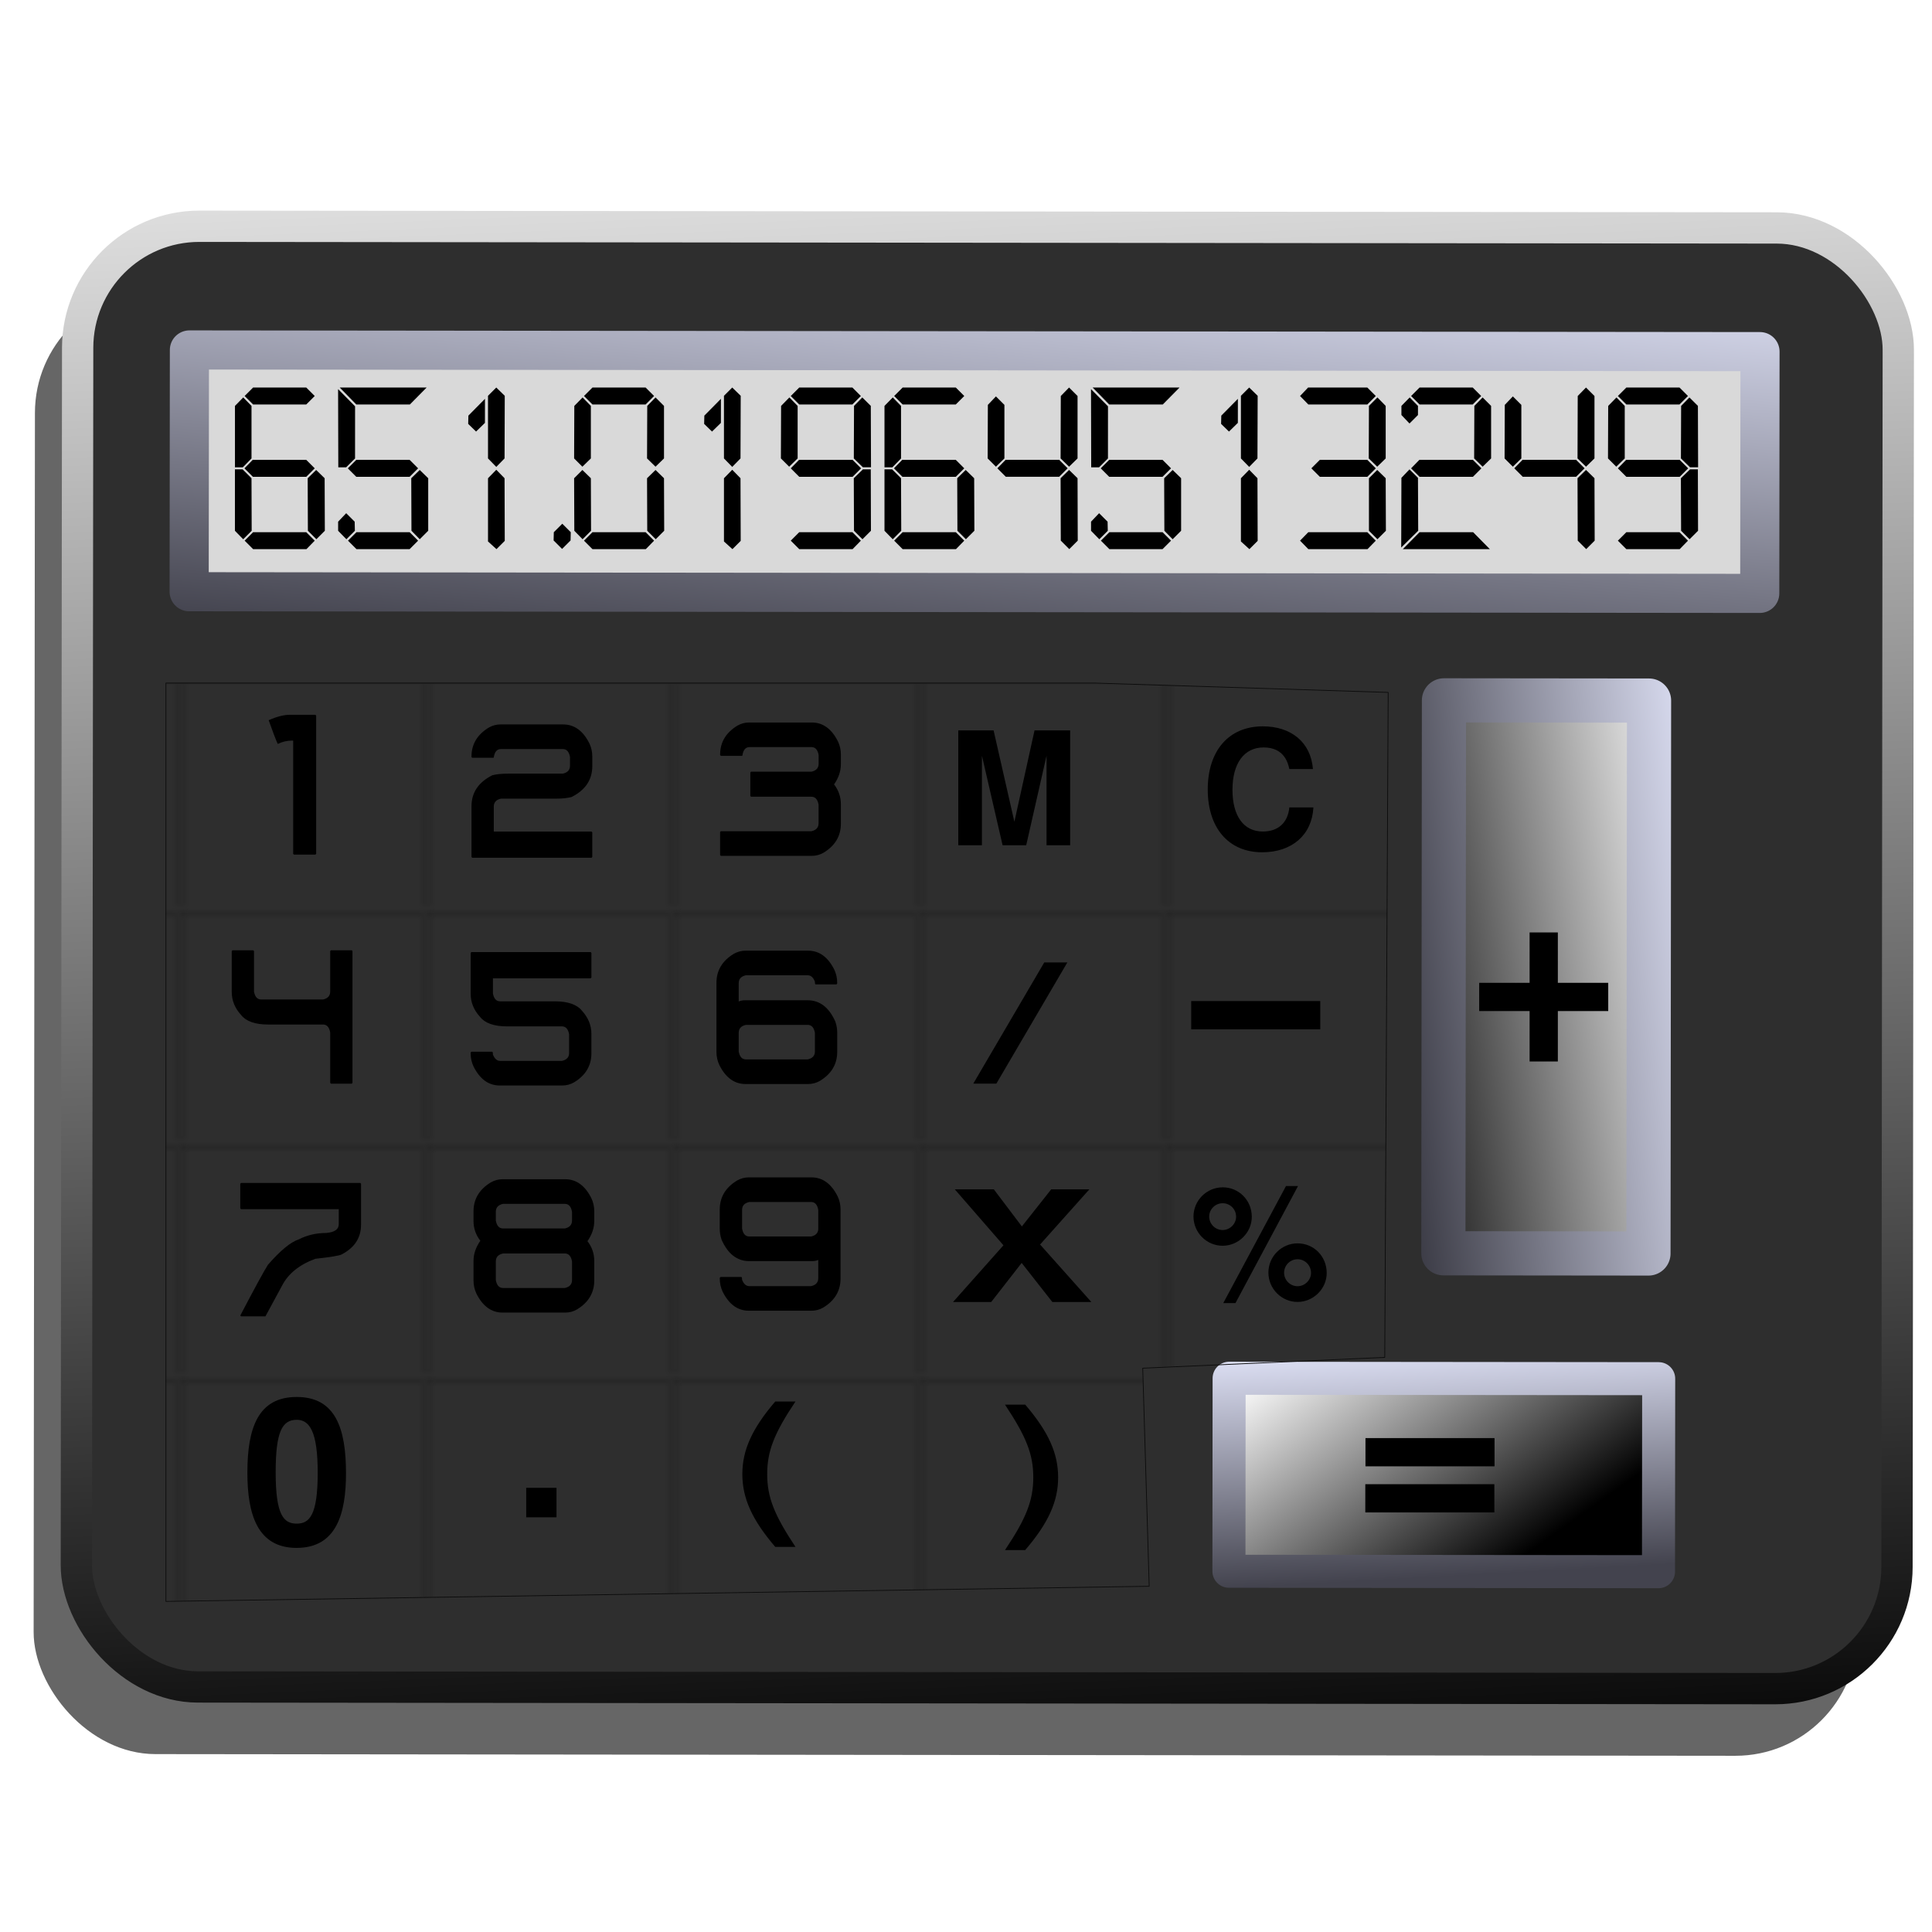 <?xml version="1.0" encoding="UTF-8" standalone="no"?>
<!-- Created with Inkscape (http://www.inkscape.org/) -->

<svg
   xmlns:dc="http://purl.org/dc/elements/1.1/"
   xmlns:cc="http://creativecommons.org/ns#"
   xmlns:rdf="http://www.w3.org/1999/02/22-rdf-syntax-ns#"
   xmlns:svg="http://www.w3.org/2000/svg"
   xmlns="http://www.w3.org/2000/svg"
   xmlns:xlink="http://www.w3.org/1999/xlink"
   xmlns:sodipodi="http://sodipodi.sourceforge.net/DTD/sodipodi-0.dtd"
   xmlns:inkscape="http://www.inkscape.org/namespaces/inkscape"
   width="255"
   height="255"
   viewBox="0 0 67.469 67.469"
   version="1.1"
   id="svg8"
   inkscape:version="0.48.0 r9654"
   sodipodi:docname="xcalc.svg">
  <defs
     id="defs2">
    <linearGradient
       id="linearGradient3957">
      <stop
         stop-opacity="1"
         stop-color="white"
         id="stop3959"
         style="stop-color:#dddddd;stop-opacity:1" />
      <stop
         stop-opacity="1"
         stop-color="#000000"
         id="stop3961"
         offset="1" />
    </linearGradient>
    <pattern
       patternTransform="matrix(0.265,0,0,0.265,-11.898,242.683)"
       id="pattern1629"
       xlink:href="#pattern914"
       inkscape:collect="always" />
    <pattern
       patternTransform="matrix(0.21,0,0,0.199,-10.917,245.023)"
       id="pattern1637"
       xlink:href="#pattern914"
       inkscape:collect="always" />
    <linearGradient
       id="linearGradient898">
      <stop
         stop-opacity="1"
         stop-color="#41e43d"
         id="stop894" />
      <stop
         stop-opacity="1"
         stop-color="#105f0e"
         id="stop896"
         offset="1" />
    </linearGradient>
    <clipPath
       id="clipPath2059"
       clipPathUnits="userSpaceOnUse">
      <path
         stroke-miterlimit="4"
         stroke-width="0.048"
         stroke-linecap="butt"
         fill-opacity="1"
         stroke-linejoin="miter"
         stroke="none"
         fill-rule="evenodd"
         fill="#ffffff"
         stroke-opacity="1"
         stroke-dasharray="none"
         inkscape:connector-curvature="0"
         sodipodi:nodetypes="csscsscccccccs"
         id="path2061"
         d="m -10.1,231.685 c 3.559,2.506 4.832,-0.585 2.965,-3.064 -3.182,-4.225 -6.444,-9.84 -12.355,-15.913 -2.595,-2.669 -11.861,-7.808 -11.861,-7.808 0,0 -0.115,-2.188 -0.099,-3.064 0.011,-0.582 -0.566,-0.564 -0.89,-0.297 -0.782,0.645 -2.471,2.57 -2.471,2.57 l -1.68,-0.099 -1.087,-1.581 c -0.297,-0.411 -0.636,-0.346 -0.89,0 -0.545,1.85 -0.879,3.885 -3.459,3.954 l 4.448,3.954 c 7.766,1.553 15.579,5.585 20.262,14.332 0,0 4.526,5.194 7.116,7.018 z" />
    </clipPath>
    <clipPath
       clipPathUnits="userSpaceOnUse"
       id="clipPath2059-5">
      <path
         d="m -10.1,231.685 c 3.559,2.506 4.832,-0.585 2.965,-3.064 -3.182,-4.225 -6.444,-9.84 -12.355,-15.913 -2.595,-2.669 -11.861,-7.808 -11.861,-7.808 0,0 -0.115,-2.188 -0.099,-3.064 0.011,-0.582 -0.566,-0.564 -0.89,-0.297 -0.782,0.645 -2.471,2.57 -2.471,2.57 l -1.68,-0.099 -1.087,-1.581 c -0.297,-0.411 -0.636,-0.346 -0.89,0 -0.545,1.85 -0.879,3.885 -3.459,3.954 l 4.448,3.954 c 7.766,1.553 15.579,5.585 20.262,14.332 0,0 4.526,5.194 7.116,7.018 z"
         id="path2061-3"
         sodipodi:nodetypes="csscsscccccccs"
         inkscape:connector-curvature="0"
         stroke-dasharray="none"
         stroke-opacity="1"
         fill="#ffffff"
         fill-rule="evenodd"
         stroke="none"
         stroke-linejoin="miter"
         fill-opacity="1"
         stroke-linecap="butt"
         stroke-width="0.048"
         stroke-miterlimit="4" />
    </clipPath>
    <clipPath
       id="clipPath">
      <path
         d="m -515.73,435.564 v 5.838 c 0,9.743 -7.844,17.587 -17.587,17.587 h -135.051 c -9.743,0 -17.587,-7.844 -17.587,-17.587 v -5.838 z"
         id="rect5264"
         inkscape:connector-curvature="0"
         sodipodi:nodetypes="csssscc"
         fill="#1b1b1b"
         stroke="none"
         fill-opacity="0.95" />
    </clipPath>
    <clipPath
       id="clipPath2059-7"
       clipPathUnits="userSpaceOnUse">
      <path
         stroke-miterlimit="4"
         stroke-width="0.048"
         stroke-linecap="butt"
         fill-opacity="1"
         stroke-linejoin="miter"
         stroke="none"
         fill-rule="evenodd"
         fill="#ffffff"
         stroke-opacity="1"
         stroke-dasharray="none"
         inkscape:connector-curvature="0"
         sodipodi:nodetypes="csscsscccccccs"
         id="path2061-5"
         d="m -10.1,231.685 c 3.559,2.506 4.832,-0.585 2.965,-3.064 -3.182,-4.225 -6.444,-9.84 -12.355,-15.913 -2.595,-2.669 -11.861,-7.808 -11.861,-7.808 0,0 -0.115,-2.188 -0.099,-3.064 0.011,-0.582 -0.566,-0.564 -0.89,-0.297 -0.782,0.645 -2.471,2.57 -2.471,2.57 l -1.68,-0.099 -1.087,-1.581 c -0.297,-0.411 -0.636,-0.346 -0.89,0 -0.545,1.85 -0.879,3.885 -3.459,3.954 l 4.448,3.954 c 7.766,1.553 15.579,5.585 20.262,14.332 0,0 4.526,5.194 7.116,7.018 z" />
    </clipPath>
    <clipPath
       id="clipPath1162"
       clipPathUnits="userSpaceOnUse">
      <path
         id="path1164"
         d="m -65.65,239.846 c -9.358,0 -16.952,7.594 -16.952,16.952 0,9.358 7.594,16.941 16.952,16.941 0.292,0 0.579,-0.008 0.868,-0.022 2.123,-0.108 4.148,-0.606 5.995,-1.424 l 2.67,3.971 c -0.226,0.495 -0.245,0.964 -0.011,1.313 l 15.673,23.326 c 0.495,0.737 1.944,0.632 3.248,-0.245 1.304,-0.876 1.964,-2.177 1.468,-2.914 L -51.423,274.417 c -0.233,-0.347 -0.683,-0.499 -1.224,-0.478 l -2.558,-3.804 c 3.96,-3.1 6.507,-7.92 6.507,-13.337 0,-9.358 -7.594,-16.952 -16.952,-16.952 z m 0,2.581 c 7.929,0 14.371,6.442 14.371,14.371 0,7.929 -6.442,14.36 -14.371,14.36 -7.929,0 -14.349,-6.431 -14.349,-14.36 0,-0.248 -0.001,-0.489 0.011,-0.734 0.384,-7.586 6.657,-13.637 14.338,-13.637 z"
         inkscape:connector-curvature="0"
         stroke-dasharray="none"
         stroke-opacity="1"
         fill="#000000"
         stroke="none"
         stroke-linejoin="round"
         fill-opacity="0.347"
         stroke-linecap="round"
         stroke-width="0.071"
         stroke-miterlimit="4" />
    </clipPath>
    <linearGradient
       id="linearGradient4781"
       inkscape:collect="always">
      <stop
         id="stop4783"
         stop-color="#383842"
         stop-opacity="1" />
      <stop
         id="stop4785"
         offset="1"
         stop-color="#e7eaff"
         stop-opacity="1" />
    </linearGradient>
    <linearGradient
       id="linearGradient4775"
       inkscape:collect="always">
      <stop
         id="stop4777"
         stop-color="#43434e"
         stop-opacity="1" />
      <stop
         id="stop4779"
         offset="1"
         stop-color="#e7eaff"
         stop-opacity="1" />
    </linearGradient>
    <linearGradient
       id="linearGradient4769"
       inkscape:collect="always">
      <stop
         id="stop4771"
         stop-color="#474854"
         stop-opacity="1" />
      <stop
         id="stop4773"
         offset="1"
         stop-color="#e7eaff"
         stop-opacity="1" />
    </linearGradient>
    <linearGradient
       id="linearGradient4721"
       inkscape:collect="always">
      <stop
         id="stop4723"
         stop-color="#3d3d47"
         stop-opacity="1" />
      <stop
         id="stop4725"
         offset="1"
         stop-color="#e7eaff"
         stop-opacity="1" />
    </linearGradient>
    <linearGradient
       id="linearGradient2768">
      <stop
         id="stop2770"
         stop-color="white"
         stop-opacity="1" />
      <stop
         offset="1"
         id="stop2772"
         stop-color="#000000"
         stop-opacity="1" />
    </linearGradient>
    <linearGradient
       inkscape:collect="always"
       xlink:href="#linearGradient3957"
       id="linearGradient2545"
       gradientUnits="userSpaceOnUse"
       x1="65.245"
       y1="15.342"
       x2="69.25"
       y2="117.15"
       gradientTransform="matrix(0.53,0,0,0.563,-0.831,227.164)" />
    <linearGradient
       inkscape:collect="always"
       xlink:href="#linearGradient2768"
       id="linearGradient2599"
       gradientUnits="userSpaceOnUse"
       gradientTransform="matrix(2.135,0,0,0.479,405.513,-98.266)"
       x1="-69.66"
       y1="80.983"
       x2="-56.953"
       y2="99.98" />
    <linearGradient
       inkscape:collect="always"
       xlink:href="#linearGradient4781"
       id="linearGradient2601"
       gradientUnits="userSpaceOnUse"
       gradientTransform="matrix(2.135,0,0,0.479,405.513,-98.266)"
       x1="-64.927"
       y1="103.31"
       x2="-76.08"
       y2="82.56" />
    <linearGradient
       inkscape:collect="always"
       xlink:href="#linearGradient2768"
       id="linearGradient3449"
       gradientUnits="userSpaceOnUse"
       gradientTransform="matrix(0.53,0,0,0.563,22.724,190.5)"
       x1="-69.66"
       y1="80.983"
       x2="-56.953"
       y2="99.98" />
    <linearGradient
       inkscape:collect="always"
       xlink:href="#linearGradient4721"
       id="linearGradient3451"
       gradientUnits="userSpaceOnUse"
       gradientTransform="matrix(0.53,0,0,0.563,22.724,190.5)"
       x1="-77.11"
       y1="101.55"
       x2="-76.08"
       y2="82.56" />
    <linearGradient
       inkscape:collect="always"
       xlink:href="#linearGradient2768"
       id="linearGradient4791"
       gradientUnits="userSpaceOnUse"
       gradientTransform="matrix(0.447,0,0,0.477,77.769,236.971)"
       x1="-69.66"
       y1="80.983"
       x2="-56.953"
       y2="99.98" />
    <linearGradient
       inkscape:collect="always"
       xlink:href="#linearGradient4775"
       id="linearGradient4793"
       gradientUnits="userSpaceOnUse"
       gradientTransform="matrix(0.447,0,0,0.477,77.769,236.971)"
       x1="-75.14"
       y1="100.49"
       x2="-76.08"
       y2="82.56" />
    <linearGradient
       inkscape:collect="always"
       xlink:href="#linearGradient2768"
       id="linearGradient4797"
       gradientUnits="userSpaceOnUse"
       gradientTransform="matrix(0.53,0,0,0.563,30.67,182.418)"
       x1="-69.66"
       y1="80.983"
       x2="-56.953"
       y2="99.98" />
    <linearGradient
       inkscape:collect="always"
       xlink:href="#linearGradient4769"
       id="linearGradient4799"
       gradientUnits="userSpaceOnUse"
       gradientTransform="matrix(0.53,0,0,0.563,30.67,182.418)"
       x1="-76.27"
       y1="101.29"
       x2="-76.08"
       y2="82.56" />
    <linearGradient
       inkscape:collect="always"
       xlink:href="#linearGradient4775"
       id="linearGradient4817"
       gradientUnits="userSpaceOnUse"
       gradientTransform="matrix(0.53,0,0,0.563,47.904,193.755)"
       x1="-64.16"
       y1="103"
       x2="-61.729"
       y2="72.2" />
    <pattern
       id="pattern914"
       patternTransform="matrix(0.265,0,0,0.265,-19.804,237.09)"
       height="40.23"
       width="40.23"
       patternUnits="userSpaceOnUse">
      <g
         transform="matrix(3.78,0,0,3.78,74.852,-896.089)"
         id="g910">
        <rect
           stroke-dashoffset="0"
           stroke-width="1.366"
           stroke-linecap="round"
           fill-opacity="1"
           stroke-linejoin="round"
           stroke="url(#linearGradient3451)"
           fill="url(#linearGradient3449)"
           stroke-opacity="1"
           stroke-dasharray="none"
           transform="rotate(0.061)"
           id="rect2818"
           width="8.173"
           height="7.969"
           x="-18.308"
           y="238.49"
           stroke-miterlimit="4" />
        <rect
           stroke-miterlimit="4"
           stroke-dashoffset="0"
           stroke-width="0.026"
           stroke-linecap="round"
           fill-opacity="1"
           stroke-linejoin="round"
           stroke="#0b0b0b"
           fill-rule="evenodd"
           fill="none"
           paint-order="normal"
           stroke-opacity="1"
           stroke-dasharray="none"
           opacity="1"
           y="237.1"
           x="-19.791"
           height="10.618"
           width="10.618"
           id="rect906" />
      </g>
    </pattern>
    <filter
       inkscape:collect="always"
       style="color-interpolation-filters:sRGB"
       id="filter1207"
       x="-0.022"
       width="1.043"
       y="-0.027"
       height="1.054">
      <feGaussianBlur
         inkscape:collect="always"
         stdDeviation="2.168"
         id="feGaussianBlur1209" />
    </filter>
  </defs>
  <sodipodi:namedview
     id="base"
     pagecolor="#ff0000"
     bordercolor="#666666"
     borderopacity="1.0"
     inkscape:pageopacity="0"
     inkscape:pageshadow="2"
     inkscape:zoom="3.5058824"
     inkscape:cx="127.5"
     inkscape:cy="127.5"
     inkscape:document-units="mm"
     inkscape:current-layer="layer1"
     showgrid="false"
     units="px"
     inkscape:snap-to-guides="false"
     inkscape:snap-grids="false"
     inkscape:snap-others="false"
     inkscape:object-nodes="false"
     inkscape:snap-nodes="false"
     inkscape:snap-global="false"
     inkscape:window-width="1920"
     inkscape:window-height="1056"
     inkscape:window-x="-4"
     inkscape:window-y="1"
     inkscape:window-maximized="1" />
  <g
     inkscape:label="Layer 1"
     inkscape:groupmode="layer"
     id="layer1"
     transform="translate(0,-229.531)">
    <rect
       style="fill:#000000;fill-opacity:0.6;stroke:none;stroke-width:4.131;stroke-linecap:round;stroke-linejoin:round;stroke-miterlimit:4;stroke-dasharray:none;stroke-dashoffset:0;stroke-opacity:1;filter:url(#filter1207)"
       transform="matrix(0.265,2.8199821e-4,-2.8199821e-4,0.265,-0.024,228.16)"
       ry="16.06"
       y="43.508"
       x="4.758"
       height="192.8"
       width="240.32"
       id="rect4825"
       stroke-miterlimit="4"
       rx="16.06" />
    <rect
       style="fill:#2e2e2e;fill-opacity:1;stroke:url(#linearGradient2545);stroke-width:1.093;stroke-linecap:round;stroke-linejoin:round;stroke-miterlimit:4;stroke-dasharray:none;stroke-dashoffset:0;stroke-opacity:1"
       id="rect3062"
       width="63.58"
       height="51.01"
       x="2.969"
       y="237.425"
       ry="4.249"
       transform="rotate(0.061)"
       stroke-miterlimit="4"
       rx="4.249" />
    <rect
       style="fill:url(#linearGradient2599);fill-opacity:1;stroke:url(#linearGradient2601);stroke-width:1.543;stroke-linecap:round;stroke-linejoin:round;stroke-miterlimit:4;stroke-dasharray:none;stroke-dashoffset:0;stroke-opacity:1"
       id="rect2868"
       width="19.309"
       height="7.162"
       x="253.935"
       y="-57.858"
       transform="rotate(90.061)"
       stroke-miterlimit="4" />
    <rect
       y="277.619"
       x="43.201"
       height="6.74"
       width="15.001"
       id="rect4789"
       transform="matrix(1,0.001,-0.001,1,0,0)"
       stroke-miterlimit="4"
       style="fill:url(#linearGradient4791);fill-opacity:1;stroke:url(#linearGradient4793);stroke-width:1.154;stroke-linecap:round;stroke-linejoin:round;stroke-miterlimit:4;stroke-dasharray:none;stroke-dashoffset:0;stroke-opacity:1" />
    <rect
       stroke-miterlimit="4"
       transform="rotate(0.061)"
       y="230.415"
       x="-10.362"
       height="7.969"
       width="8.173"
       id="rect4795"
       style="fill:url(#linearGradient4797);fill-opacity:1;stroke:url(#linearGradient4799);stroke-width:1.366;stroke-linecap:round;stroke-linejoin:round;stroke-miterlimit:4;stroke-dasharray:none;stroke-dashoffset:0;stroke-opacity:1" />
    <rect
       transform="rotate(0.061)"
       id="rect4812"
       width="54.848"
       height="8.443"
       x="6.872"
       y="241.745"
       stroke-miterlimit="4"
       style="fill:#d9d9d9;fill-opacity:1;stroke:url(#linearGradient4817);stroke-width:1.366;stroke-linecap:round;stroke-linejoin:round;stroke-miterlimit:4;stroke-dasharray:none;stroke-dashoffset:0;stroke-opacity:1" />
    <rect
       width="10.644"
       height="10.644"
       x="-11.897"
       y="242.683"
       id="rect919"
       style="fill:url(#pattern1629);stroke:none" />
    <path
       style="opacity:1;fill:url(#pattern1637);fill-opacity:1;fill-rule:evenodd;stroke:#0b0b0b;stroke-width:0.026;stroke-linecap:round;stroke-linejoin:round;stroke-miterlimit:4;stroke-dasharray:none;stroke-dashoffset:0;stroke-opacity:1;paint-order:normal"
       d="M 5.794,253.385 H 38.245 l 10.233,0.326 -0.12,23.223 -8.452,0.377 0.226,7.616 -34.338,0.528 z"
       id="rect912"
       inkscape:connector-curvature="0"
       sodipodi:nodetypes="cccccccc" />
    <path
       inkscape:connector-curvature="0"
       id="path905"
       style="font-style:normal;font-variant:normal;font-weight:bold;font-stretch:normal;font-size:7.056px;line-height:1.25;font-family:CorelDraw;-inkscape-font-specification:'CorelDraw Bold';letter-spacing:0px;word-spacing:0px;fill:#000000;fill-opacity:1;stroke:none;stroke-width:0.266"
       d="m 10.12,254.493 h 0.895 l 0.026,0.029 v 4.825 l -0.026,0.029 H 10.264 l -0.026,-0.029 v -3.953 h -0.039 q -0.257,0 -0.5,0.116 -0.105,-0.229 -0.316,-0.828 0.424,-0.189 0.737,-0.189 z" />
    <path
       inkscape:connector-curvature="0"
       id="path907"
       style="font-style:normal;font-variant:normal;font-weight:bold;font-stretch:normal;font-size:7.056px;line-height:1.25;font-family:CorelDraw;-inkscape-font-specification:'CorelDraw Bold';letter-spacing:0px;word-spacing:0px;fill:#000000;fill-opacity:1;stroke:none;stroke-width:0.253"
       d="m 17.484,254.83 h 2.184 q 0.584,0 0.916,0.665 0.1,0.211 0.1,0.457 v 0.333 q 0,0.717 -0.728,1.081 -0.229,0.055 -0.515,0.055 h -1.946 q -0.251,0.055 -0.251,0.277 v 0.873 h 3.414 l 0.025,0.028 v 0.859 l -0.025,0.028 h -4.167 l -0.025,-0.028 v -1.774 q 0,-0.714 0.728,-1.081 0.22,-0.055 0.552,-0.055 h 1.908 q 0.251,-0.055 0.251,-0.277 v -0.305 q -0.05,-0.277 -0.251,-0.277 h -2.159 q -0.21,0 -0.251,0.291 l -0.013,0.014 h -0.741 l -0.025,-0.028 v -0.014 q 0,-0.645 0.603,-1.012 0.195,-0.111 0.414,-0.111 z" />
    <path
       inkscape:connector-curvature="0"
       id="path909"
       style="font-style:normal;font-variant:normal;font-weight:bold;font-stretch:normal;font-size:7.056px;line-height:1.25;font-family:CorelDraw;-inkscape-font-specification:'CorelDraw Bold';letter-spacing:0px;word-spacing:0px;fill:#000000;fill-opacity:1;stroke:none;stroke-width:0.253"
       d="m 26.165,254.762 h 2.184 q 0.584,0 0.916,0.665 0.1,0.211 0.1,0.457 v 0.333 q 0,0.367 -0.238,0.707 0.238,0.308 0.238,0.693 v 0.679 q 0,0.645 -0.603,1.012 -0.191,0.111 -0.414,0.111 h -3.176 l -0.025,-0.028 v -0.804 l 0.025,-0.028 h 3.163 q 0.251,-0.055 0.251,-0.277 v -0.651 q -0.05,-0.277 -0.251,-0.277 H 26.228 l -0.025,-0.028 v -0.818 l 0.025,-0.028 h 2.109 q 0.251,-0.055 0.251,-0.277 v -0.305 q -0.05,-0.277 -0.251,-0.277 h -2.159 q -0.21,0 -0.251,0.291 l -0.013,0.014 h -0.741 l -0.025,-0.028 v -0.014 q 0,-0.645 0.603,-1.012 0.195,-0.111 0.414,-0.111 z" />
    <path
       inkscape:connector-curvature="0"
       id="path911"
       style="font-style:normal;font-variant:normal;font-weight:bold;font-stretch:normal;font-size:7.056px;line-height:1.25;font-family:CorelDraw;-inkscape-font-specification:'CorelDraw Bold';letter-spacing:0px;word-spacing:0px;fill:#000000;fill-opacity:1;stroke:none;stroke-width:0.253"
       d="m 8.117,262.716 h 0.728 l 0.025,0.028 v 1.414 q 0.05,0.277 0.251,0.277 h 2.159 q 0.251,-0.055 0.251,-0.277 v -1.414 l 0.025,-0.028 h 0.728 l 0.025,0.028 v 4.602 l -0.025,0.028 h -0.728 l -0.025,-0.028 v -1.76 q -0.05,-0.277 -0.251,-0.277 H 9.36 q -0.678,0 -0.941,-0.333 -0.326,-0.357 -0.326,-0.804 v -1.428 z" />
    <path
       inkscape:connector-curvature="0"
       id="path913"
       style="font-style:normal;font-variant:normal;font-weight:bold;font-stretch:normal;font-size:7.056px;line-height:1.25;font-family:CorelDraw;-inkscape-font-specification:'CorelDraw Bold';letter-spacing:0px;word-spacing:0px;fill:#000000;fill-opacity:1;stroke:none;stroke-width:0.253"
       d="m 16.461,262.78 h 4.167 l 0.025,0.028 v 0.859 l -0.025,0.028 h -3.414 v 0.527 q 0.05,0.277 0.251,0.277 h 1.908 q 0.69,0 0.954,0.333 0.326,0.36 0.326,0.804 v 0.679 q 0,0.645 -0.603,1.012 -0.191,0.111 -0.414,0.111 h -2.184 q -0.584,0 -0.916,-0.665 -0.1,-0.215 -0.1,-0.457 v -0.028 l 0.025,-0.028 h 0.728 q 0.025,0 0.025,0.097 0.088,0.222 0.251,0.222 h 2.159 q 0.251,-0.055 0.251,-0.277 v -0.651 q -0.05,-0.277 -0.251,-0.277 h -1.92 q -0.678,0 -0.941,-0.333 -0.326,-0.357 -0.326,-0.804 V 262.808 Z" />
    <path
       inkscape:connector-curvature="0"
       id="path915"
       style="font-style:normal;font-variant:normal;font-weight:bold;font-stretch:normal;font-size:7.056px;line-height:1.25;font-family:CorelDraw;-inkscape-font-specification:'CorelDraw Bold';letter-spacing:0px;word-spacing:0px;fill:#000000;fill-opacity:1;stroke:none;stroke-width:0.253"
       d="M 26.035,262.73 H 28.22 q 0.584,0 0.916,0.665 0.1,0.211 0.1,0.457 v 0.028 l -0.025,0.028 h -0.728 q -0.025,0 -0.025,-0.097 -0.088,-0.222 -0.251,-0.222 h -2.159 q -0.251,0.055 -0.251,0.277 v 0.638 q 0.1,-0.042 0.213,-0.042 h 2.197 q 0.634,0 0.967,0.749 0.063,0.191 0.063,0.374 v 0.679 q 0,0.645 -0.603,1.012 -0.191,0.111 -0.414,0.111 h -2.184 q -0.584,0 -0.916,-0.665 -0.1,-0.215 -0.1,-0.457 v -2.412 q 0,-0.645 0.603,-1.012 0.195,-0.111 0.414,-0.111 z m -0.238,2.869 v 0.651 q 0.05,0.277 0.251,0.277 h 2.159 q 0.251,-0.055 0.251,-0.277 v -0.651 q -0.05,-0.277 -0.251,-0.277 h -2.159 q -0.251,0.055 -0.251,0.277 z" />
    <path
       inkscape:connector-curvature="0"
       id="path917"
       style="font-style:normal;font-variant:normal;font-weight:bold;font-stretch:normal;font-size:7.056px;line-height:1.25;font-family:CorelDraw;-inkscape-font-specification:'CorelDraw Bold';letter-spacing:0px;word-spacing:0px;fill:#000000;fill-opacity:1;stroke:none;stroke-width:0.253"
       d="m 8.416,270.842 h 4.167 l 0.025,0.028 v 1.428 q 0,0.69 -0.678,1.04 -0.122,0.066 -0.916,0.152 -0.841,0.308 -1.167,0.943 L 9.27,275.5 H 8.416 l -0.025,-0.028 q 0.766,-1.462 0.967,-1.774 0.653,-0.749 1.079,-0.887 0.436,-0.222 0.954,-0.222 0.439,-0.038 0.439,-0.305 v -0.527 H 8.416 l -0.025,-0.028 v -0.859 z" />
    <path
       inkscape:connector-curvature="0"
       id="path919"
       style="font-style:normal;font-variant:normal;font-weight:bold;font-stretch:normal;font-size:7.056px;line-height:1.25;font-family:CorelDraw;-inkscape-font-specification:'CorelDraw Bold';letter-spacing:0px;word-spacing:0px;fill:#000000;fill-opacity:1;stroke:none;stroke-width:0.253"
       d="m 17.553,270.712 h 2.184 q 0.584,0 0.916,0.665 0.1,0.211 0.1,0.457 v 0.333 q 0,0.367 -0.238,0.707 0.238,0.308 0.238,0.693 v 0.679 q 0,0.645 -0.603,1.012 -0.191,0.111 -0.414,0.111 h -2.184 q -0.584,0 -0.916,-0.665 -0.1,-0.215 -0.1,-0.457 v -0.679 q 0,-0.367 0.238,-0.707 -0.238,-0.308 -0.238,-0.693 v -0.333 q 0,-0.645 0.603,-1.012 0.195,-0.111 0.414,-0.111 z m -0.238,1.137 v 0.305 q 0.05,0.277 0.251,0.277 h 2.159 q 0.251,-0.055 0.251,-0.277 v -0.305 q -0.05,-0.277 -0.251,-0.277 h -2.159 q -0.251,0.055 -0.251,0.277 z m 0,1.733 v 0.651 q 0.05,0.277 0.251,0.277 h 2.159 q 0.251,-0.055 0.251,-0.277 v -0.651 q -0.05,-0.277 -0.251,-0.277 h -2.159 q -0.251,0.055 -0.251,0.277 z" />
    <path
       inkscape:connector-curvature="0"
       id="path921"
       style="font-style:normal;font-variant:normal;font-weight:bold;font-stretch:normal;font-size:7.056px;line-height:1.25;font-family:CorelDraw;-inkscape-font-specification:'CorelDraw Bold';letter-spacing:0px;word-spacing:0px;fill:#000000;fill-opacity:1;stroke:none;stroke-width:0.253"
       d="m 26.153,270.647 h 2.184 q 0.584,0 0.916,0.665 0.1,0.211 0.1,0.457 v 2.412 q 0,0.645 -0.603,1.012 -0.191,0.111 -0.414,0.111 h -2.184 q -0.584,0 -0.916,-0.665 -0.1,-0.215 -0.1,-0.457 v -0.028 l 0.025,-0.028 h 0.728 q 0.025,0 0.025,0.097 0.088,0.222 0.251,0.222 h 2.159 q 0.251,-0.055 0.251,-0.277 v -0.638 q -0.1,0.042 -0.213,0.042 h -2.197 q -0.634,0 -0.967,-0.749 -0.063,-0.191 -0.063,-0.374 v -0.679 q 0,-0.645 0.603,-1.012 0.195,-0.111 0.414,-0.111 z m -0.238,1.137 v 0.651 q 0.05,0.277 0.251,0.277 h 2.159 q 0.251,-0.055 0.251,-0.277 v -0.651 q -0.05,-0.277 -0.251,-0.277 h -2.159 q -0.251,0.055 -0.251,0.277 z" />
    <g
       id="g903"
       transform="matrix(0.933,0,0,0.933,13.915,21.747)">
      <rect
         y="257.606"
         x="42.338"
         height="4.83"
         width="1.057"
         id="rect1608"
         style="opacity:1;fill:#000000;fill-opacity:1;fill-rule:evenodd;stroke:none;stroke-width:0.265;stroke-linecap:round;stroke-linejoin:round;stroke-miterlimit:4;stroke-dasharray:none;stroke-dashoffset:0;stroke-opacity:1;paint-order:normal" />
      <rect
         transform="rotate(-90)"
         style="opacity:1;fill:#000000;fill-opacity:1;fill-rule:evenodd;stroke:none;stroke-width:0.265;stroke-linecap:round;stroke-linejoin:round;stroke-miterlimit:4;stroke-dasharray:none;stroke-dashoffset:0;stroke-opacity:1;paint-order:normal"
         id="rect1610"
         width="1.057"
         height="4.83"
         x="-260.549"
         y="40.451" />
    </g>
    <rect
       transform="rotate(-90)"
       style="opacity:1;fill:#000000;fill-opacity:1;fill-rule:evenodd;stroke:none;stroke-width:0.247;stroke-linecap:round;stroke-linejoin:round;stroke-miterlimit:4;stroke-dasharray:none;stroke-dashoffset:0;stroke-opacity:1;paint-order:normal"
       id="rect1612"
       width="0.986"
       height="4.507"
       x="-265.476"
       y="41.599" />
    <g
       id="g1635"
       transform="translate(4.812,1.216)">
      <rect
         transform="rotate(-90)"
         style="opacity:1;fill:#000000;fill-opacity:1;fill-rule:evenodd;stroke:none;stroke-width:0.247;stroke-linecap:round;stroke-linejoin:round;stroke-miterlimit:4;stroke-dasharray:none;stroke-dashoffset:0;stroke-opacity:1;paint-order:normal"
         id="rect1614"
         width="0.986"
         height="4.507"
         x="-279.522"
         y="42.873" />
      <rect
         y="42.867"
         x="-281.132"
         height="4.507"
         width="0.986"
         id="rect1616"
         style="opacity:1;fill:#000000;fill-opacity:1;fill-rule:evenodd;stroke:none;stroke-width:0.247;stroke-linecap:round;stroke-linejoin:round;stroke-miterlimit:4;stroke-dasharray:none;stroke-dashoffset:0;stroke-opacity:1;paint-order:normal"
         transform="rotate(-90)" />
    </g>
    <g
       aria-label="C"
       style="font-style:normal;font-variant:normal;font-weight:bold;font-stretch:normal;font-size:7.056px;line-height:1.25;font-family:FreeSans;-inkscape-font-specification:'FreeSans Bold';letter-spacing:0px;word-spacing:0px;fill:#000000;fill-opacity:1;stroke:none;stroke-width:0.265"
       id="text907"
       transform="matrix(0.816,0,0,0.816,53.586,40.581)">
      <path
         d="m -10.489,264.468 h 1.009 c -0.092,-1.157 -0.945,-1.827 -2.145,-1.827 -1.453,0 -2.357,1.037 -2.357,2.702 0,1.651 0.896,2.688 2.328,2.688 1.277,0 2.131,-0.741 2.194,-1.919 h -1.03 c -0.064,0.656 -0.48,1.03 -1.136,1.03 -0.818,0 -1.298,-0.663 -1.298,-1.785 0,-1.136 0.501,-1.813 1.333,-1.813 0.882,0 1.044,0.663 1.101,0.924 z"
         style="stroke-width:0.265"
         id="path910"
         inkscape:connector-curvature="0" />
    </g>
    <path
       inkscape:connector-curvature="0"
       id="path1620"
       style="font-style:normal;font-variant:normal;font-weight:bold;font-stretch:normal;font-size:7.056px;line-height:1.25;font-family:FreeSans;-inkscape-font-specification:'FreeSans Bold';letter-spacing:0px;word-spacing:0px;fill:#000000;fill-opacity:1;stroke:none;stroke-width:0.265"
       d="m 10.361,283.586 c 1.39,0 1.722,-1.199 1.722,-2.603 0,-1.587 -0.374,-2.667 -1.722,-2.667 -1.334,0 -1.722,1.058 -1.722,2.639 0,1.453 0.346,2.632 1.722,2.632 z m 0.734,-2.625 c 0,1.489 -0.289,1.778 -0.734,1.778 -0.459,0 -0.734,-0.303 -0.734,-1.792 0,-1.418 0.226,-1.834 0.734,-1.834 0.452,0 0.734,0.416 0.734,1.849 z" />
    <path
       inkscape:connector-curvature="0"
       id="path1622"
       style="font-style:normal;font-variant:normal;font-weight:bold;font-stretch:normal;font-size:7.056px;line-height:1.25;font-family:FreeSans;-inkscape-font-specification:'FreeSans Bold';letter-spacing:0px;word-spacing:0px;fill:#000000;fill-opacity:1;stroke:none;stroke-width:0.265"
       d="m 19.434,281.488 h -1.058 v 1.03 h 1.058 z" />
    <path
       inkscape:connector-curvature="0"
       id="path1624"
       style="font-style:normal;font-variant:normal;font-weight:bold;font-stretch:normal;font-size:7.056px;line-height:1.25;font-family:FreeSans;-inkscape-font-specification:'FreeSans Bold';letter-spacing:0px;word-spacing:0px;fill:#000000;fill-opacity:1;stroke:none;stroke-width:0.314"
       d="m 36.467,263.142 -2.478,4.231 h 0.806 l 2.478,-4.231 z" />
    <path
       inkscape:connector-curvature="0"
       id="path1626"
       style="font-style:normal;font-variant:normal;font-weight:bold;font-stretch:normal;font-size:7.056px;line-height:1.25;font-family:FreeSans;-inkscape-font-specification:'FreeSans Bold';letter-spacing:0px;word-spacing:0px;fill:#000000;fill-opacity:1;stroke:none;stroke-width:0.206"
       d="m 34.291,255.922 0.721,3.126 h 0.825 l 0.71,-3.126 v 3.126 h 0.825 v -4.011 H 36.128 l -0.704,3.192 -0.726,-3.192 h -1.233 v 4.011 h 0.825 z" />
    <g
       aria-label="X"
       transform="matrix(1.191,0,0,0.84,-7.942,-1.426)"
       style="font-style:normal;font-variant:normal;font-weight:bold;font-stretch:normal;font-size:6.428px;line-height:1.25;font-family:FreeSans;-inkscape-font-specification:'FreeSans Bold';letter-spacing:0px;word-spacing:0px;fill:#000000;fill-opacity:1;stroke:none;stroke-width:0.241"
       id="text1639">
      <path
         d="m 37.165,326.688 1.446,-2.295 h -1.119 l -0.861,1.543 -0.823,-1.543 h -1.144 l 1.427,2.327 -1.479,2.359 h 1.119 l 0.894,-1.626 0.9,1.626 h 1.144 z"
         style="stroke-width:0.241"
         id="path1641"
         inkscape:connector-curvature="0" />
    </g>
    <path
       inkscape:connector-curvature="0"
       id="path1648"
       style="font-style:normal;font-variant:normal;font-weight:bold;font-stretch:normal;font-size:7.056px;line-height:1.25;font-family:FreeSans;-inkscape-font-specification:'FreeSans Bold';letter-spacing:0px;word-spacing:0px;fill:#000000;fill-opacity:1;stroke:none;stroke-width:0.233"
       d="m 27.074,278.473 c -0.811,0.946 -1.15,1.7 -1.15,2.537 0,0.842 0.339,1.596 1.15,2.542 h 0.706 c -0.748,-1.126 -0.988,-1.739 -0.988,-2.542 0,-0.798 0.24,-1.422 0.988,-2.537 z" />
    <path
       inkscape:connector-curvature="0"
       id="path1650"
       style="font-style:normal;font-variant:normal;font-weight:bold;font-stretch:normal;font-size:7.056px;line-height:1.25;font-family:FreeSans;-inkscape-font-specification:'FreeSans Bold';letter-spacing:0px;word-spacing:0px;fill:#000000;fill-opacity:1;stroke:none;stroke-width:0.233"
       d="m 35.802,283.662 c 0.811,-0.946 1.15,-1.7 1.15,-2.537 0,-0.842 -0.339,-1.596 -1.15,-2.542 h -0.706 c 0.748,1.126 0.988,1.739 0.988,2.542 0,0.798 -0.24,1.422 -0.988,2.537 z" />
    <path
       inkscape:connector-curvature="0"
       id="path1652"
       style="font-style:normal;font-variant:normal;font-weight:bold;font-stretch:normal;font-size:7.056px;line-height:1.25;font-family:FreeSans;-inkscape-font-specification:'FreeSans Bold';letter-spacing:0px;word-spacing:0px;fill:#000000;fill-opacity:1;stroke:none;stroke-width:0.209"
       d="m 42.697,270.995 c -0.559,0 -1.018,0.46 -1.018,1.02 0,0.561 0.459,1.02 1.018,1.02 0.553,0 1.018,-0.46 1.018,-1.009 0,-0.577 -0.448,-1.032 -1.018,-1.032 z m 0,0.555 c 0.26,0 0.47,0.207 0.47,0.471 0,0.252 -0.216,0.465 -0.47,0.465 -0.26,0 -0.47,-0.213 -0.47,-0.471 0,-0.252 0.21,-0.465 0.47,-0.465 z m 2.212,-0.6 -2.19,4.087 h 0.426 l 2.184,-4.087 z m 0.404,2.001 c -0.559,0 -1.018,0.46 -1.018,1.02 0,0.566 0.459,1.026 1.018,1.026 0.553,0 1.018,-0.46 1.018,-1.009 0,-0.583 -0.448,-1.037 -1.018,-1.037 z m 0,0.555 c 0.26,0 0.47,0.213 0.47,0.477 0,0.252 -0.216,0.465 -0.47,0.465 -0.26,0 -0.47,-0.213 -0.47,-0.471 0,-0.258 0.21,-0.471 0.47,-0.471 z" />
    <g
       aria-label="651.01964513249"
       style="font-style:normal;font-variant:normal;font-weight:bold;font-stretch:normal;font-size:7.056px;line-height:1.25;font-family:'Liquid Crystal';-inkscape-font-specification:'Liquid Crystal Bold';letter-spacing:0px;word-spacing:0px;fill:#000000;fill-opacity:1;stroke:none;stroke-width:0.265"
       id="text1660"
       transform="translate(0.36,-1.275)">
      <path
         inkscape:connector-curvature="0"
         d="M 10.335,244.339 H 8.479 l -0.296,0.296 0.296,0.296 h 1.856 l 0.296,-0.296 z m -1.912,0.642 -0.289,-0.296 -0.289,0.296 v 2.145 H 8.12 l 0.303,-0.31 z m 0,2.526 -0.31,-0.31 H 7.844 v 2.145 l 0.289,0.296 0.296,-0.296 z m 1.912,1.884 H 8.479 l -0.296,0.296 0.296,0.296 h 1.863 l 0.289,-0.296 z m 0.642,-1.884 -0.296,-0.289 -0.296,0.289 0.007,1.834 0.296,0.296 0.296,-0.296 z m -0.642,-0.642 H 8.465 l -0.289,0.296 0.296,0.296 h 1.863 l 0.296,-0.296 z"
         style="font-style:normal;font-variant:normal;font-weight:bold;font-stretch:normal;font-family:'Liquid Crystal';-inkscape-font-specification:'Liquid Crystal Bold';stroke-width:0.265"
         id="path1662" />
      <path
         inkscape:connector-curvature="0"
         d="m 11.504,244.339 0.579,0.593 h 1.87 l 0.586,-0.593 z m 0.536,0.656 -0.593,-0.6 0.007,2.731 h 0.275 l 0.31,-0.31 z m 2.554,2.512 -0.296,-0.289 -0.296,0.289 0.007,1.834 0.289,0.296 0.296,-0.296 z m -0.649,-0.642 h -1.863 l -0.296,0.296 0.296,0.296 h 1.863 l 0.296,-0.296 z m 0,2.526 h -1.856 l -0.296,0.296 0.296,0.296 h 1.856 l 0.296,-0.296 z m -1.919,-0.367 -0.296,-0.296 -0.282,0.296 v 0.318 l 0.289,0.296 0.296,-0.296 z"
         style="font-style:normal;font-variant:normal;font-weight:bold;font-stretch:normal;font-family:'Liquid Crystal';-inkscape-font-specification:'Liquid Crystal Bold';stroke-width:0.265"
         id="path1664" />
      <path
         inkscape:connector-curvature="0"
         d="m 17.267,244.628 -0.296,-0.289 -0.289,0.289 v 2.187 l 0.289,0.296 0.289,-0.296 z m -0.691,0.106 -0.579,0.586 -0.007,0.289 0.275,0.268 0.31,-0.303 z m 0.684,2.773 -0.289,-0.296 -0.289,0.296 v 2.208 l 0.296,0.268 0.289,-0.289 z"
         style="font-style:normal;font-variant:normal;font-weight:bold;font-stretch:normal;font-family:'Liquid Crystal';-inkscape-font-specification:'Liquid Crystal Bold';stroke-width:0.265"
         id="path1666" />
      <path
         inkscape:connector-curvature="0"
         d="m 19.572,249.391 -0.296,-0.296 -0.296,0.296 -0.007,0.289 0.296,0.296 0.296,-0.296 z"
         style="font-style:normal;font-variant:normal;font-weight:bold;font-stretch:normal;font-family:'Liquid Crystal';-inkscape-font-specification:'Liquid Crystal Bold';stroke-width:0.265"
         id="path1668" />
      <path
         inkscape:connector-curvature="0"
         d="m 20.274,244.981 -0.289,-0.296 -0.289,0.296 -0.007,1.834 0.289,0.289 0.296,-0.289 z m 0,2.526 -0.296,-0.289 -0.289,0.289 0.007,1.834 0.289,0.296 0.296,-0.296 z m 1.912,1.884 h -1.856 l -0.296,0.296 0.296,0.296 h 1.863 l 0.289,-0.296 z m 0.642,-1.884 -0.296,-0.289 -0.296,0.289 0.007,1.834 0.296,0.296 0.296,-0.296 z m 0,-2.526 -0.296,-0.296 -0.289,0.296 -0.007,1.834 0.296,0.289 0.296,-0.289 z m -0.642,-0.642 h -1.856 l -0.296,0.296 0.296,0.296 h 1.856 l 0.296,-0.296 z"
         style="font-style:normal;font-variant:normal;font-weight:bold;font-stretch:normal;font-family:'Liquid Crystal';-inkscape-font-specification:'Liquid Crystal Bold';stroke-width:0.265"
         id="path1670" />
      <path
         inkscape:connector-curvature="0"
         d="m 25.507,244.628 -0.296,-0.289 -0.289,0.289 v 2.187 l 0.289,0.296 0.289,-0.296 z m -0.691,0.106 -0.579,0.586 -0.007,0.289 0.275,0.268 0.31,-0.303 z m 0.684,2.773 -0.289,-0.296 -0.289,0.296 v 2.208 l 0.296,0.268 0.289,-0.289 z"
         style="font-style:normal;font-variant:normal;font-weight:bold;font-stretch:normal;font-family:'Liquid Crystal';-inkscape-font-specification:'Liquid Crystal Bold';stroke-width:0.265"
         id="path1672" />
      <path
         inkscape:connector-curvature="0"
         d="m 29.407,249.391 h -1.856 l -0.296,0.296 0.296,0.296 h 1.863 l 0.289,-0.296 z m 0.642,-2.194 h -0.275 l -0.318,0.31 0.007,1.834 0.296,0.296 0.296,-0.296 z m -0.296,-2.512 -0.289,0.296 -0.007,1.834 0.318,0.31 h 0.282 l -0.007,-2.145 z m -0.346,-0.346 h -1.856 l -0.296,0.296 0.296,0.296 h 1.856 l 0.296,-0.296 z m -1.912,0.642 -0.289,-0.296 -0.289,0.296 -0.007,1.834 0.289,0.289 0.296,-0.289 z m 1.919,1.884 H 27.544 l -0.289,0.296 0.296,0.296 h 1.863 l 0.296,-0.296 z"
         style="font-style:normal;font-variant:normal;font-weight:bold;font-stretch:normal;font-family:'Liquid Crystal';-inkscape-font-specification:'Liquid Crystal Bold';stroke-width:0.265"
         id="path1674" />
      <path
         inkscape:connector-curvature="0"
         d="m 33.018,244.339 h -1.856 l -0.296,0.296 0.296,0.296 h 1.856 l 0.296,-0.296 z m -1.912,0.642 -0.289,-0.296 -0.289,0.296 v 2.145 h 0.275 l 0.303,-0.31 z m 0,2.526 -0.31,-0.31 h -0.268 v 2.145 l 0.289,0.296 0.296,-0.296 z m 1.912,1.884 h -1.856 l -0.296,0.296 0.296,0.296 h 1.863 l 0.289,-0.296 z m 0.642,-1.884 -0.296,-0.289 -0.296,0.289 0.007,1.834 0.296,0.296 0.296,-0.296 z m -0.642,-0.642 h -1.87 l -0.289,0.296 0.296,0.296 h 1.863 l 0.296,-0.296 z"
         style="font-style:normal;font-variant:normal;font-weight:bold;font-stretch:normal;font-family:'Liquid Crystal';-inkscape-font-specification:'Liquid Crystal Bold';stroke-width:0.265"
         id="path1676" />
      <path
         inkscape:connector-curvature="0"
         d="m 37.27,244.635 -0.296,-0.296 -0.289,0.296 -0.007,2.18 0.296,0.289 0.296,-0.289 z m -2.554,0.31 -0.296,-0.296 -0.282,0.296 -0.007,1.87 0.289,0.289 0.296,-0.289 z m 1.912,1.919 h -1.87 l -0.289,0.296 0.296,0.296 h 1.863 l 0.296,-0.296 z m 0.642,0.642 -0.296,-0.289 -0.296,0.289 0.007,2.18 0.296,0.296 0.296,-0.296 z"
         style="font-style:normal;font-variant:normal;font-weight:bold;font-stretch:normal;font-family:'Liquid Crystal';-inkscape-font-specification:'Liquid Crystal Bold';stroke-width:0.265"
         id="path1678" />
      <path
         inkscape:connector-curvature="0"
         d="m 37.797,244.339 0.579,0.593 h 1.87 l 0.586,-0.593 z m 0.536,0.656 -0.593,-0.6 0.007,2.731 h 0.275 l 0.31,-0.31 z m 2.554,2.512 -0.296,-0.289 -0.296,0.289 0.007,1.834 0.289,0.296 0.296,-0.296 z m -0.649,-0.642 h -1.863 l -0.296,0.296 0.296,0.296 h 1.863 l 0.296,-0.296 z m 0,2.526 h -1.856 l -0.296,0.296 0.296,0.296 h 1.856 l 0.296,-0.296 z m -1.919,-0.367 -0.296,-0.296 -0.282,0.296 v 0.318 l 0.289,0.296 0.296,-0.296 z"
         style="font-style:normal;font-variant:normal;font-weight:bold;font-stretch:normal;font-family:'Liquid Crystal';-inkscape-font-specification:'Liquid Crystal Bold';stroke-width:0.265"
         id="path1680" />
      <path
         inkscape:connector-curvature="0"
         d="m 43.56,244.628 -0.296,-0.289 -0.289,0.289 v 2.187 l 0.289,0.296 0.289,-0.296 z m -0.691,0.106 -0.579,0.586 -0.007,0.289 0.275,0.268 0.31,-0.303 z m 0.684,2.773 -0.289,-0.296 -0.289,0.296 v 2.208 l 0.296,0.268 0.289,-0.289 z"
         style="font-style:normal;font-variant:normal;font-weight:bold;font-stretch:normal;font-family:'Liquid Crystal';-inkscape-font-specification:'Liquid Crystal Bold';stroke-width:0.265"
         id="path1682" />
      <path
         inkscape:connector-curvature="0"
         d="m 48.031,244.981 -0.289,-0.296 -0.296,0.296 -0.007,1.834 0.296,0.289 0.296,-0.289 z m -0.642,-0.642 h -2.067 l -0.282,0.296 0.289,0.296 h 2.06 l 0.296,-0.296 z m 0,2.526 h -1.658 l -0.296,0.296 0.296,0.296 h 1.658 l 0.296,-0.296 z m 0.642,0.642 -0.296,-0.289 -0.289,0.289 v 1.834 l 0.296,0.296 0.296,-0.296 z m -0.642,1.884 h -2.06 l -0.289,0.296 0.289,0.296 h 2.067 l 0.289,-0.296 z"
         style="font-style:normal;font-variant:normal;font-weight:bold;font-stretch:normal;font-family:'Liquid Crystal';-inkscape-font-specification:'Liquid Crystal Bold';stroke-width:0.265"
         id="path1684" />
      <path
         inkscape:connector-curvature="0"
         d="m 49.158,244.981 -0.289,-0.296 -0.289,0.296 v 0.318 l 0.282,0.296 0.296,-0.296 z m 1.912,-0.642 h -1.856 l -0.296,0.296 0.296,0.296 h 1.856 l 0.296,-0.296 z m 0.642,0.642 -0.296,-0.296 -0.289,0.296 -0.007,1.834 0.296,0.289 0.296,-0.289 z m -0.635,1.884 h -1.87 l -0.289,0.296 0.296,0.296 h 1.863 l 0.296,-0.296 z m -1.919,0.628 -0.296,-0.296 -0.282,0.296 -0.007,2.434 0.593,-0.586 z m 1.926,1.898 h -1.87 l -0.586,0.593 h 3.041 z"
         style="font-style:normal;font-variant:normal;font-weight:bold;font-stretch:normal;font-family:'Liquid Crystal';-inkscape-font-specification:'Liquid Crystal Bold';stroke-width:0.265"
         id="path1686" />
      <path
         inkscape:connector-curvature="0"
         d="m 55.322,244.635 -0.296,-0.296 -0.289,0.296 -0.007,2.18 0.296,0.289 0.296,-0.289 z m -2.554,0.31 -0.296,-0.296 -0.282,0.296 -0.007,1.87 0.289,0.289 0.296,-0.289 z m 1.912,1.919 h -1.87 l -0.289,0.296 0.296,0.296 h 1.863 l 0.296,-0.296 z m 0.642,0.642 -0.296,-0.289 -0.296,0.289 0.007,2.18 0.296,0.296 0.296,-0.296 z"
         style="font-style:normal;font-variant:normal;font-weight:bold;font-stretch:normal;font-family:'Liquid Crystal';-inkscape-font-specification:'Liquid Crystal Bold';stroke-width:0.265"
         id="path1688" />
      <path
         inkscape:connector-curvature="0"
         d="m 58.291,249.391 h -1.856 l -0.296,0.296 0.296,0.296 h 1.863 l 0.289,-0.296 z m 0.642,-2.194 h -0.275 l -0.318,0.31 0.007,1.834 0.296,0.296 0.296,-0.296 z m -0.296,-2.512 -0.289,0.296 -0.007,1.834 0.318,0.31 h 0.282 l -0.007,-2.145 z m -0.346,-0.346 h -1.856 l -0.296,0.296 0.296,0.296 h 1.856 l 0.296,-0.296 z m -1.912,0.642 -0.289,-0.296 -0.289,0.296 -0.007,1.834 0.289,0.289 0.296,-0.289 z m 1.919,1.884 h -1.87 l -0.289,0.296 0.296,0.296 h 1.863 l 0.296,-0.296 z"
         style="font-style:normal;font-variant:normal;font-weight:bold;font-stretch:normal;font-family:'Liquid Crystal';-inkscape-font-specification:'Liquid Crystal Bold';stroke-width:0.265"
         id="path1690" />
    </g>
  </g>
</svg>
